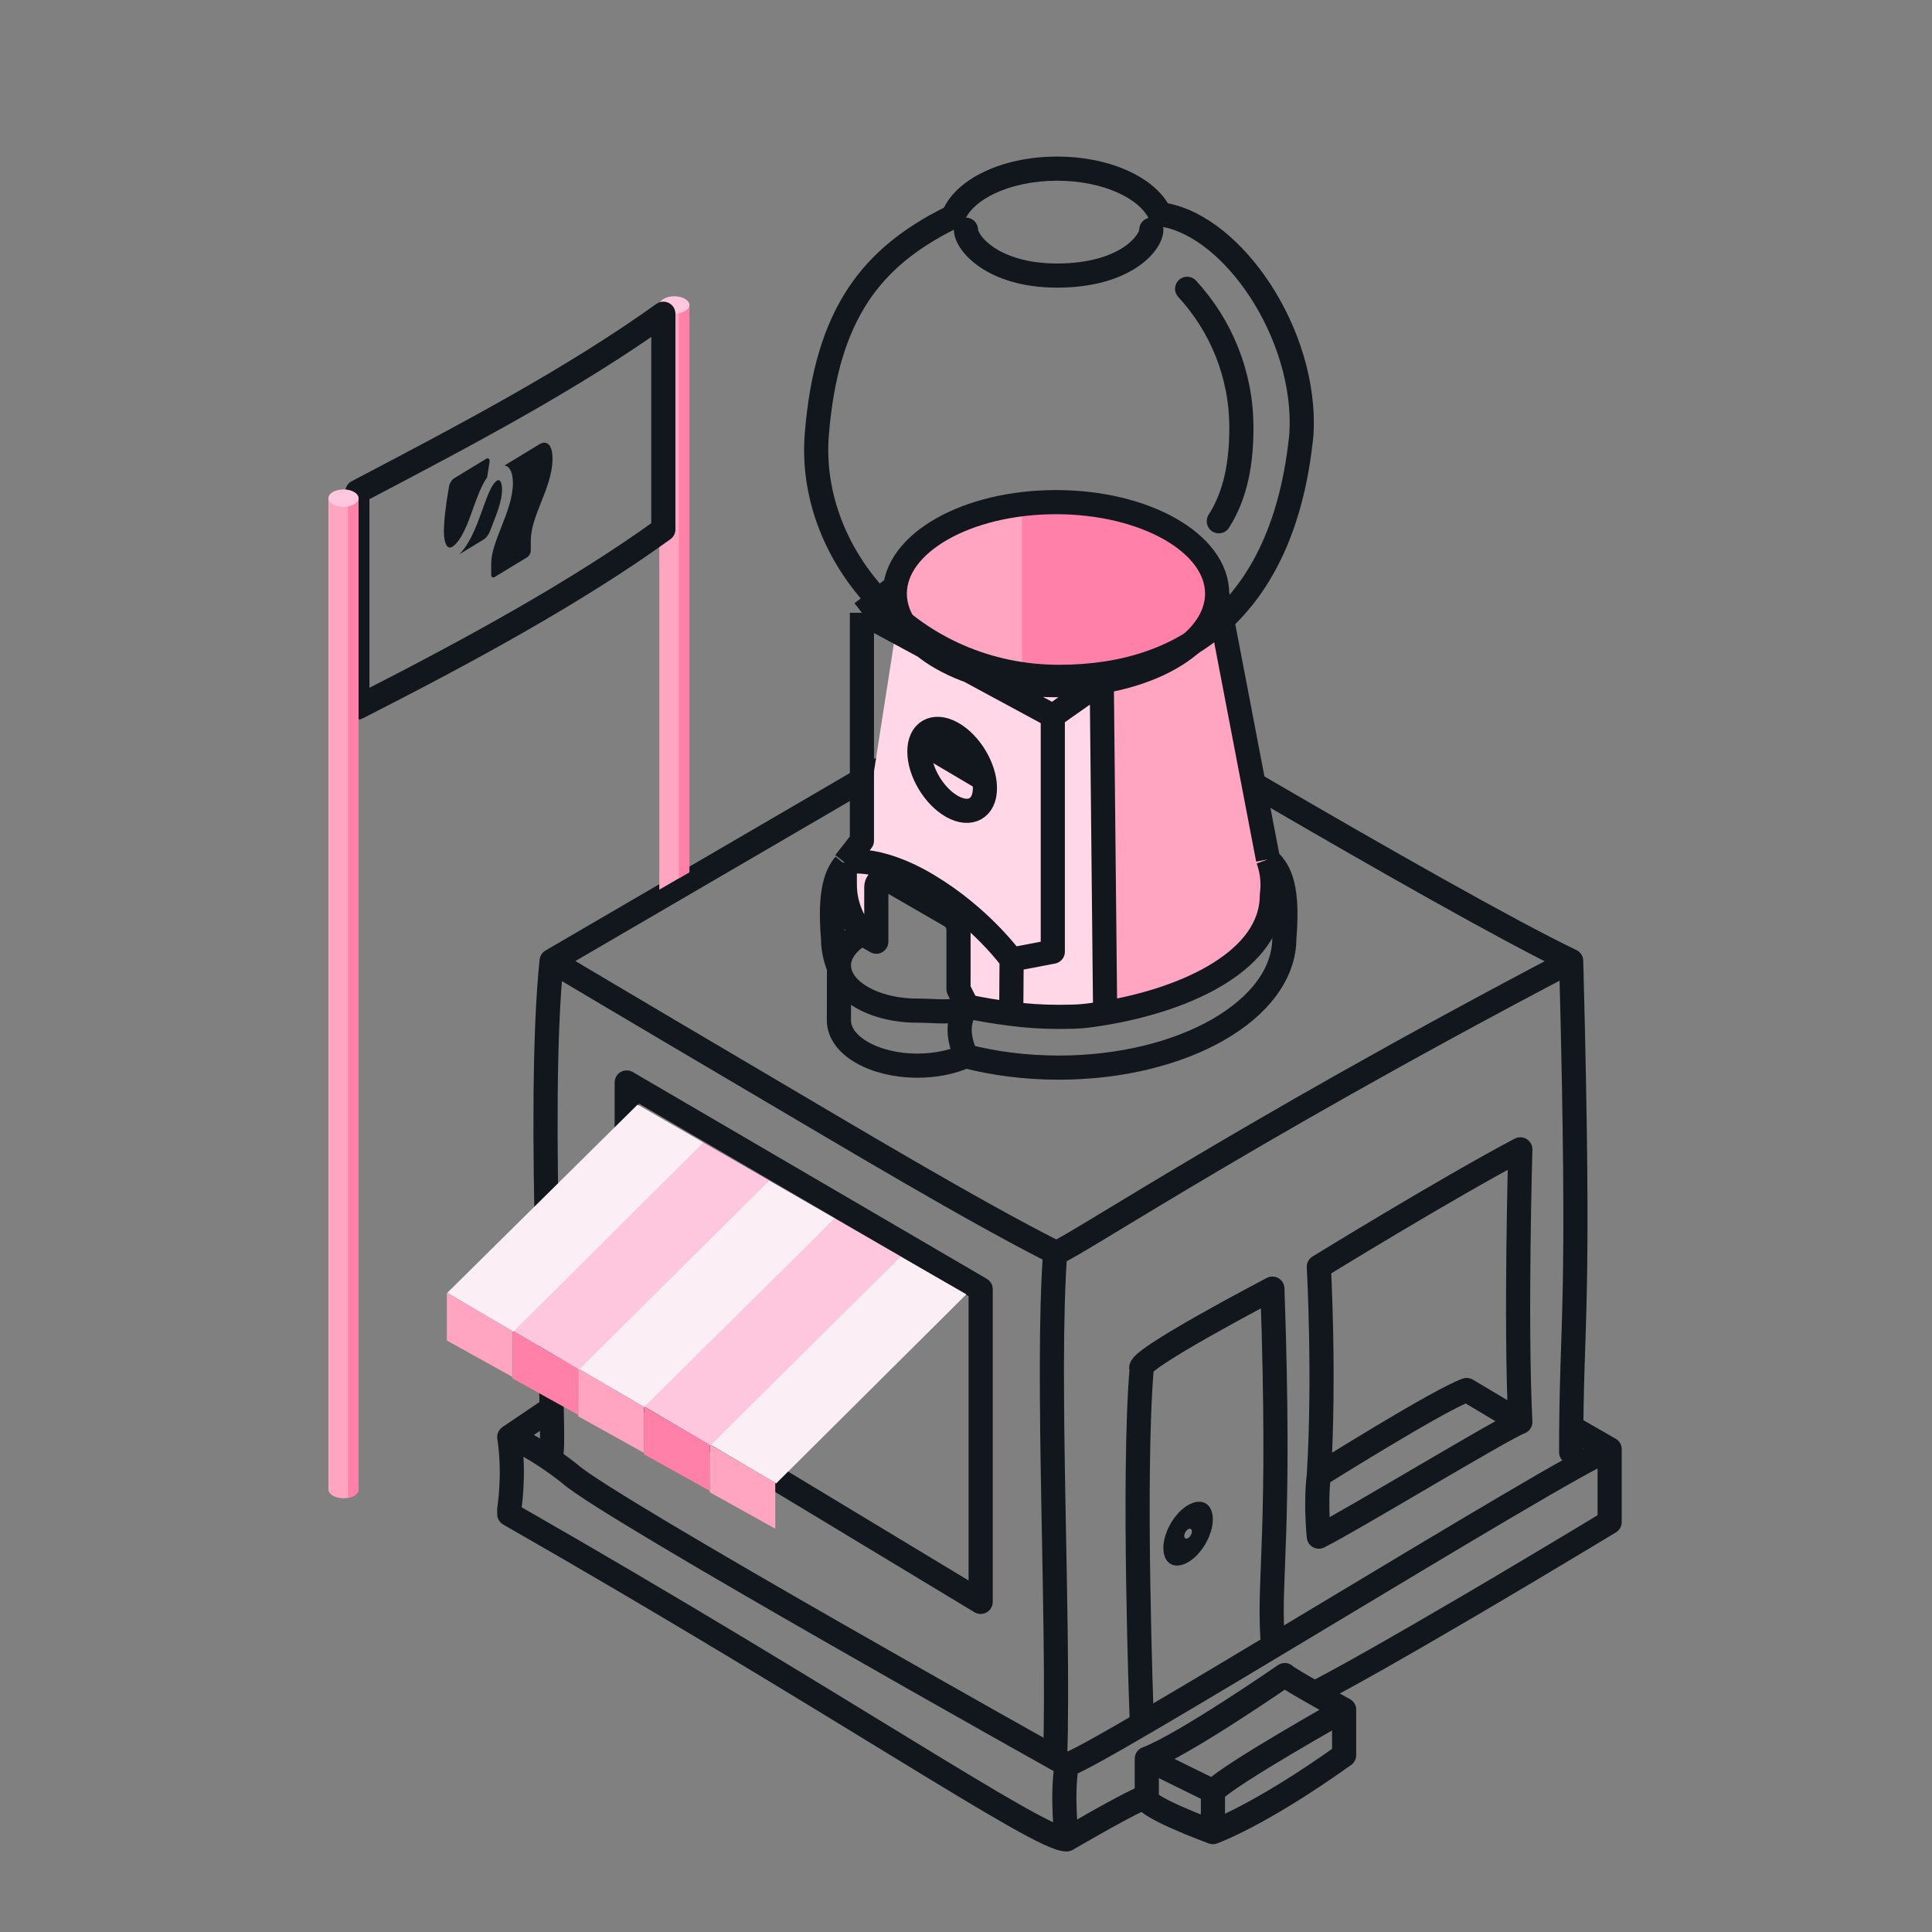 <svg width="200" height="200" viewBox="0 0 200 200" fill="none" xmlns="http://www.w3.org/2000/svg">
<rect x="0" y="0" width="200" height="200" fill="#808080" stroke="none"/>
<path d="M109.232 181.981C109.674 167.643 108.28 142.551 109.232 129.65M162.646 150.331C162.646 135.78 163.642 136.975 162.646 99.477M57.1 150.331C57.499 147.131 55.507 114.87 57.1 99.477M109.232 129.65C109.232 130.403 127.199 118.056 162.646 99.477M109.232 129.65C100.843 125.428 87.855 117.647 78.409 112.082C65.481 104.466 57.1 99.477 57.1 99.477M57.1 99.477C69.646 92.168 99.717 74.644 109.232 69.041C109.232 69.041 149.498 93.164 162.646 99.477" stroke="#11171D" stroke-width="2.5" stroke-linecap="round" stroke-linejoin="round"/>
<path d="M110.427 190.413C107.683 190.544 86.773 176.206 52.719 156.738V156.194C52.719 156.194 53.317 152.614 52.719 148.763M110.427 190.413C110.427 190.413 115.648 187.358 117.956 186.283M110.427 190.413C110.427 190.413 109.873 185.964 110.427 182.671M110.427 182.671C110.427 182.671 63.075 156.194 59.041 152.614C59.041 152.614 55.507 149.72 52.719 148.763M110.427 182.671C112.462 182.578 161.65 151.91 166.629 150.019M52.719 148.763L56.97 145.888M166.629 150.019V157.564C143.329 171.625 136.595 175.013 136.595 175.013M166.629 150.019L162.704 147.764" stroke="#11171D" stroke-width="2.5" stroke-linecap="round" stroke-linejoin="round"/>
<path d="M125.563 189.658V185.434M125.563 189.658C125.563 189.658 117.64 186.76 118.717 185.954V182.064M125.563 189.658C125.563 189.658 130.385 187.955 139.144 181.69V176.989M125.563 185.434L118.717 182.064M125.563 185.434C127.398 183.574 139.144 176.989 139.144 176.989M118.717 182.064C122.618 180.587 132.998 173.404 132.998 173.404C133.372 173.816 139.144 176.989 139.144 176.989" stroke="#11171D" stroke-width="2.5" stroke-linecap="round" stroke-linejoin="round"/>
<path d="M157.383 147.204C156.871 136.975 157.383 118.979 157.383 118.979C149.702 123.035 136.525 131.139 136.525 131.139C136.525 131.139 137.156 142.551 136.525 152.705M157.383 147.204C155.477 147.928 139.744 157.486 136.525 159.071C136.525 159.071 136.16 155.694 136.525 152.705M157.383 147.204L151.83 143.893C148.905 144.94 136.525 152.705 136.525 152.705" stroke="#11171D" stroke-width="2.5" stroke-linecap="round" stroke-linejoin="round"/>
<path d="M64.876 112.058L101.518 133.461V165.827L64.876 143.708V112.058Z" stroke="#11171D" stroke-width="2.5" stroke-linecap="round" stroke-linejoin="round"/>
<path d="M125.785 61.597C125.785 66.752 118.517 70.931 109.553 70.931C100.588 70.931 93.32 66.752 93.32 61.597C93.32 56.442 100.588 52.264 109.553 52.264C118.517 52.264 125.785 56.442 125.785 61.597Z" fill="#FFD7E7"/>
<path d="M131.77 92.54C131.77 91.636 131.608 90.753 131.299 89.902L125.785 61.597C125.785 66.752 118.517 70.931 109.553 70.931C100.588 70.931 93.32 66.752 93.32 61.597L89.376 86.906L87.538 90.416V92.54C87.538 92.9 87.563 93.257 87.614 93.61C87.813 95.001 88.467 95.716 89.376 96.945L90.794 97.689V91.984C90.794 91.36 91.469 90.969 92.01 91.28L98.585 95.055C99.097 95.349 99.409 95.897 99.4 96.487L99.296 103.313L100.669 104.224C101.967 104.558 103.331 104.822 104.746 105.007C106.325 105.214 107.967 105.323 109.654 105.323C111.802 105.323 113.878 105.146 115.842 104.816C124.475 103.364 130.928 98.954 131.694 93.61C131.745 93.257 131.77 92.9 131.77 92.54Z" fill="#FFD7E7"/>
<mask id="mask0_5399_155152" style="mask-type:alpha" maskUnits="userSpaceOnUse" x="87" y="61" width="45" height="45">
<path d="M131.77 92.539C131.77 91.635 131.608 90.753 131.299 89.901L125.785 61.597C125.785 66.751 118.517 70.93 109.553 70.93C100.588 70.93 93.32 66.751 93.32 61.597L87.538 90.416V92.539C87.538 92.9 87.563 93.257 87.614 93.609C87.813 95.001 88.467 95.291 89.376 96.521L90.794 97.369L90.931 90.865L99.415 95.531L99.296 103.312L100.669 104.223C101.967 104.557 103.331 104.821 104.746 105.006C106.325 105.213 107.967 105.322 109.654 105.322C111.802 105.322 113.878 105.145 115.842 104.815C124.475 103.364 130.928 98.953 131.694 93.609C131.745 93.257 131.77 92.9 131.77 92.539Z" fill="#E7ECFD"/>
</mask>
<g mask="url(#mask0_5399_155152)">
<rect x="114.321" y="62.003" width="30.638" height="44.639" fill="#FFA4C1"/>
</g>
<path d="M125.998 61.454C125.998 66.686 118.528 70.928 109.313 70.928C100.098 70.928 92.628 66.686 92.628 61.454C92.628 56.222 100.098 51.98 109.313 51.98C118.528 51.98 125.998 56.222 125.998 61.454Z" fill="#FFA4C1"/>
<path fill-rule="evenodd" clip-rule="evenodd" d="M105.799 70.651V52.542C107.065 52.36 108.391 52.263 109.755 52.263C118.72 52.263 125.988 56.442 125.988 61.597C125.988 66.751 118.72 70.93 109.755 70.93C108.391 70.93 107.065 70.833 105.799 70.651Z" fill="#FF80A8"/>
<path d="M131.265 88.961C131.574 89.814 131.737 90.698 131.737 91.605C131.737 91.966 131.711 92.323 131.66 92.677C131.66 99.333 123.046 103.409 114.403 104.863M131.265 88.961C132.133 89.876 133.463 91.096 132.956 97.096C132.956 104.509 122.497 110.519 109.596 110.519C106.162 110.519 102.9 110.093 99.964 109.329M131.265 88.961L125.998 61.454M125.998 61.454C125.998 66.686 118.528 70.928 109.313 70.928C100.098 70.928 92.628 66.686 92.628 61.454C92.628 56.222 100.098 51.981 109.313 51.981C118.528 51.981 125.998 56.222 125.998 61.454ZM99.964 109.329C98.586 109.947 96.853 110.316 94.971 110.316C90.483 110.316 86.845 108.222 86.845 105.638C86.845 103.604 86.856 102.831 86.856 100.18M99.964 109.329C99.581 108.178 98.695 106.212 100.122 104.165M100.122 104.165C98.662 104.973 97.156 104.621 94.971 104.621C92.2 104.621 89.753 103.823 88.287 102.604C87.451 101.909 86.933 101.078 86.856 100.18M100.122 104.165C101.422 104.499 103.266 104.764 104.683 104.95M100.122 104.165L99.226 102.403L99.226 96.266C99.226 95.659 98.902 95.098 98.376 94.794L98.338 94.771L91.991 91.103C91.424 90.775 90.715 91.184 90.715 91.839L90.715 97.483L89.226 96.635M89.226 96.635C88.317 95.403 87.731 94.072 87.531 92.677C87.481 92.323 87.455 91.966 87.455 91.605V89.476M89.226 96.635C87.755 97.481 86.845 98.651 86.845 99.943C86.845 100.023 86.849 100.102 86.856 100.18M86.856 100.18C86.45 99.19 86.236 98.157 86.236 97.096C85.815 92.117 86.659 90.429 87.455 89.476M108.986 74.114L114.054 70.552L114.403 104.863M108.986 74.114V98.52L104.721 99.333M108.986 74.114L89.226 63.433M104.721 99.333L104.683 104.95M104.721 99.333C104.721 99.333 101.572 94.96 96.088 91.668C90.603 88.375 87.455 89.29 87.455 89.29M104.683 104.95C106.263 105.157 107.907 105.266 109.596 105.266C111.746 105.266 112.438 105.194 114.403 104.863M89.226 63.433L92.674 60.747M89.226 63.433V87.025L88.155 88.394L87.455 89.29M87.455 89.29V89.476" stroke="#11171D" stroke-width="2.5" stroke-linejoin="round"/>
<path d="M95.456 76.866L101.677 80.543" stroke="#11171D" stroke-width="2.5"/>
<path d="M101.96 81.591C101.96 83.686 100.441 84.535 98.567 83.488C96.692 82.44 95.173 79.893 95.173 77.798C95.173 75.703 96.692 74.854 98.567 75.901C100.441 76.948 101.96 79.496 101.96 81.591Z" stroke="#11171D" stroke-width="2.5" stroke-linejoin="round"/>
<path fill-rule="evenodd" clip-rule="evenodd" d="M99.997 22.529C100.687 22.53 101.247 23.089 101.247 23.779C101.247 23.776 101.247 23.777 101.248 23.783C101.256 23.82 101.303 24.026 101.551 24.372C101.816 24.744 102.256 25.192 102.908 25.626C104.203 26.487 106.314 27.276 109.433 27.276C112.753 27.276 114.944 26.48 116.266 25.619C116.931 25.186 117.371 24.74 117.634 24.372C117.883 24.023 117.926 23.816 117.933 23.783C117.934 23.778 117.934 23.777 117.934 23.779C117.934 23.191 118.34 22.698 118.887 22.565C118.407 21.627 117.343 20.677 115.705 19.94C114.015 19.18 111.837 18.708 109.433 18.708C106.958 18.708 104.723 19.208 103.014 20.007C101.472 20.728 100.47 21.634 99.997 22.529ZM120.402 23.495C120.423 23.586 120.434 23.681 120.434 23.779C120.434 24.484 120.111 25.206 119.667 25.826C119.202 26.477 118.524 27.131 117.631 27.713C115.837 28.883 113.153 29.776 109.433 29.776C105.887 29.776 103.28 28.876 101.523 27.707C100.649 27.125 99.979 26.473 99.517 25.826C99.078 25.212 98.747 24.489 98.746 23.78C94.934 25.701 92.013 28.004 89.899 31.19C87.692 34.516 86.293 38.915 85.801 45.086C84.857 56.925 95.255 68.819 109.637 68.819C116.322 68.819 121.83 66.918 125.871 63.067C129.916 59.212 132.638 53.263 133.473 44.886C133.775 40.022 132.077 34.824 129.385 30.72C126.792 26.768 123.456 24.087 120.402 23.495ZM101.956 17.742C104.037 16.77 106.639 16.208 109.433 16.208C112.148 16.208 114.681 16.738 116.731 17.66C118.509 18.46 120.023 19.602 120.9 21.044C124.898 21.827 128.724 25.156 131.475 29.349C134.405 33.816 136.316 39.551 135.967 45.066C135.966 45.081 135.964 45.096 135.963 45.111C135.09 53.905 132.198 60.49 127.596 64.877C122.985 69.27 116.804 71.319 109.637 71.319C93.897 71.319 82.241 58.278 83.308 44.888C83.822 38.445 85.303 33.595 87.816 29.808C90.253 26.134 93.593 23.565 97.715 21.5C98.509 19.889 100.082 18.618 101.956 17.742Z" fill="#11171D"/>
<path d="M122.892 29.896C126.378 33.676 128.508 38.726 128.508 44.273C128.508 47.763 127.973 51.143 126.172 53.959" stroke="#11171D" stroke-width="2.5" stroke-linecap="round" stroke-linejoin="round"/>
<path d="M68.249 31.44H71.365V90.288L68.249 92.102V31.44Z" fill="#FFA4C1"/>
<path fill-rule="evenodd" clip-rule="evenodd" d="M70.277 90.918V31.574H71.365V90.293L70.277 90.918Z" fill="#FF80A8"/>
<ellipse cx="69.807" cy="31.574" rx="1.558" ry="0.903" fill="#FFC7DE"/>
<path d="M36.994 50.917C48.338 44.971 59.291 39.196 68.669 32.478L68.669 54.807C59.689 61.301 48.338 67.474 36.994 73.247L36.994 50.917Z" stroke="#11171D" stroke-width="2.5" stroke-linejoin="round"/>
<path fill-rule="evenodd" clip-rule="evenodd" d="M46.813 56.607C47.781 56.018 48.513 53.944 48.869 52.934C48.901 52.846 48.929 52.765 48.955 52.694C48.976 52.635 48.998 52.573 49.022 52.508L49.022 52.508C49.335 51.634 49.825 50.266 50.426 49.414L50.677 47.848C50.736 47.525 50.556 47.357 50.313 47.505L47.03 49.499C46.77 49.657 46.545 50.011 46.484 50.354C46.136 52.312 45.954 53.917 45.954 55.035C45.954 56.12 46.251 56.948 46.813 56.607ZM51.972 50.681C51.972 50.082 51.808 49.537 51.447 49.755C50.9 50.088 50.431 51.389 49.935 52.766L49.935 52.767C49.59 53.726 49.233 54.717 48.77 55.617C48.498 56.144 48.097 56.825 47.543 57.383L50.065 55.851C50.326 55.692 50.568 55.381 50.704 55.029C50.778 54.837 50.852 54.647 50.926 54.459L50.936 54.434C51.469 53.08 51.972 51.801 51.972 50.681ZM52.228 48.185L55.816 46.005C56.611 45.522 57.195 46.039 57.195 47.482C57.195 49.026 56.594 50.541 56.013 52.003C55.471 53.369 54.947 54.69 54.947 55.948L54.947 57.005C54.947 57.257 54.779 57.562 54.572 57.688L51.223 59.723C51.016 59.849 50.849 59.747 50.849 59.495L50.849 58.358C50.849 57.227 51.354 55.942 51.889 54.582L51.889 54.581C52.482 53.072 53.096 51.511 53.096 49.998C53.096 48.984 52.803 48.273 52.228 48.185Z" fill="#11171D"/>
<path fill-rule="evenodd" clip-rule="evenodd" d="M37.116 51.543H34V154.201H34C34.007 154.696 34.702 155.097 35.558 155.097C36.415 155.097 37.11 154.696 37.116 154.201C37.116 154.2 37.116 154.199 37.116 154.198V154.201M37.116 51.543V154.19V51.543Z" fill="#FFA4C1"/>
<path fill-rule="evenodd" clip-rule="evenodd" d="M37.116 51.785H36.028V155.059C36.659 154.944 37.116 154.602 37.116 154.198C37.116 154.187 37.116 154.176 37.115 154.165H37.116V51.785Z" fill="#FF80A8"/>
<ellipse cx="35.558" cy="51.569" rx="1.558" ry="0.903" fill="#FFC7DE"/>
<path d="M86.429 126.133L79.606 122.206L59.905 141.692L66.738 145.712L86.429 126.133Z" fill="#FCEEF5"/>
<path d="M59.862 141.673V146.62L66.65 150.394V145.631L59.862 141.673Z" fill="#FFA4C1"/>
<path d="M100.035 133.988L93.213 130.061L73.512 149.547L80.345 153.568L100.035 133.988Z" fill="#FCEEF5"/>
<path d="M73.468 149.529V154.475L80.257 158.25V153.486L73.468 149.529Z" fill="#FFA4C1"/>
<path d="M93.232 130.06L86.409 126.133L66.709 145.619L73.541 149.64L93.232 130.06Z" fill="#FFC7DE"/>
<path d="M66.665 145.601V150.547L73.454 154.322V149.559L66.665 145.601Z" fill="#FF80A8"/>
<path d="M79.626 122.205L72.803 118.278L53.102 137.764L59.935 141.785L79.626 122.205Z" fill="#FFC7DE"/>
<path d="M53.059 137.745V142.692L59.847 146.467V141.703L53.059 137.745Z" fill="#FF80A8"/>
<path d="M72.823 118.278L66 114.351L46.299 133.837L53.132 137.857L72.823 118.278Z" fill="#FCEEF5"/>
<path d="M46.256 133.818V138.765L53.044 142.539V137.776L46.256 133.818Z" fill="#FFA4C1"/>
<path d="M131.717 169.463C131.337 162.937 132.598 158.639 131.717 133.398C131.717 133.398 117.241 140.958 118.184 141.704C117.242 152.906 118.184 177.769 118.184 177.769" stroke="#11171D" stroke-width="2.5" stroke-linecap="round" stroke-linejoin="round"/>
<circle r="1.706" transform="matrix(0.866 -0.5 2.20305e-08 1 122.99 158.764)" stroke="#11171D" stroke-width="2.5" stroke-linecap="round" stroke-linejoin="round"/>
</svg>
